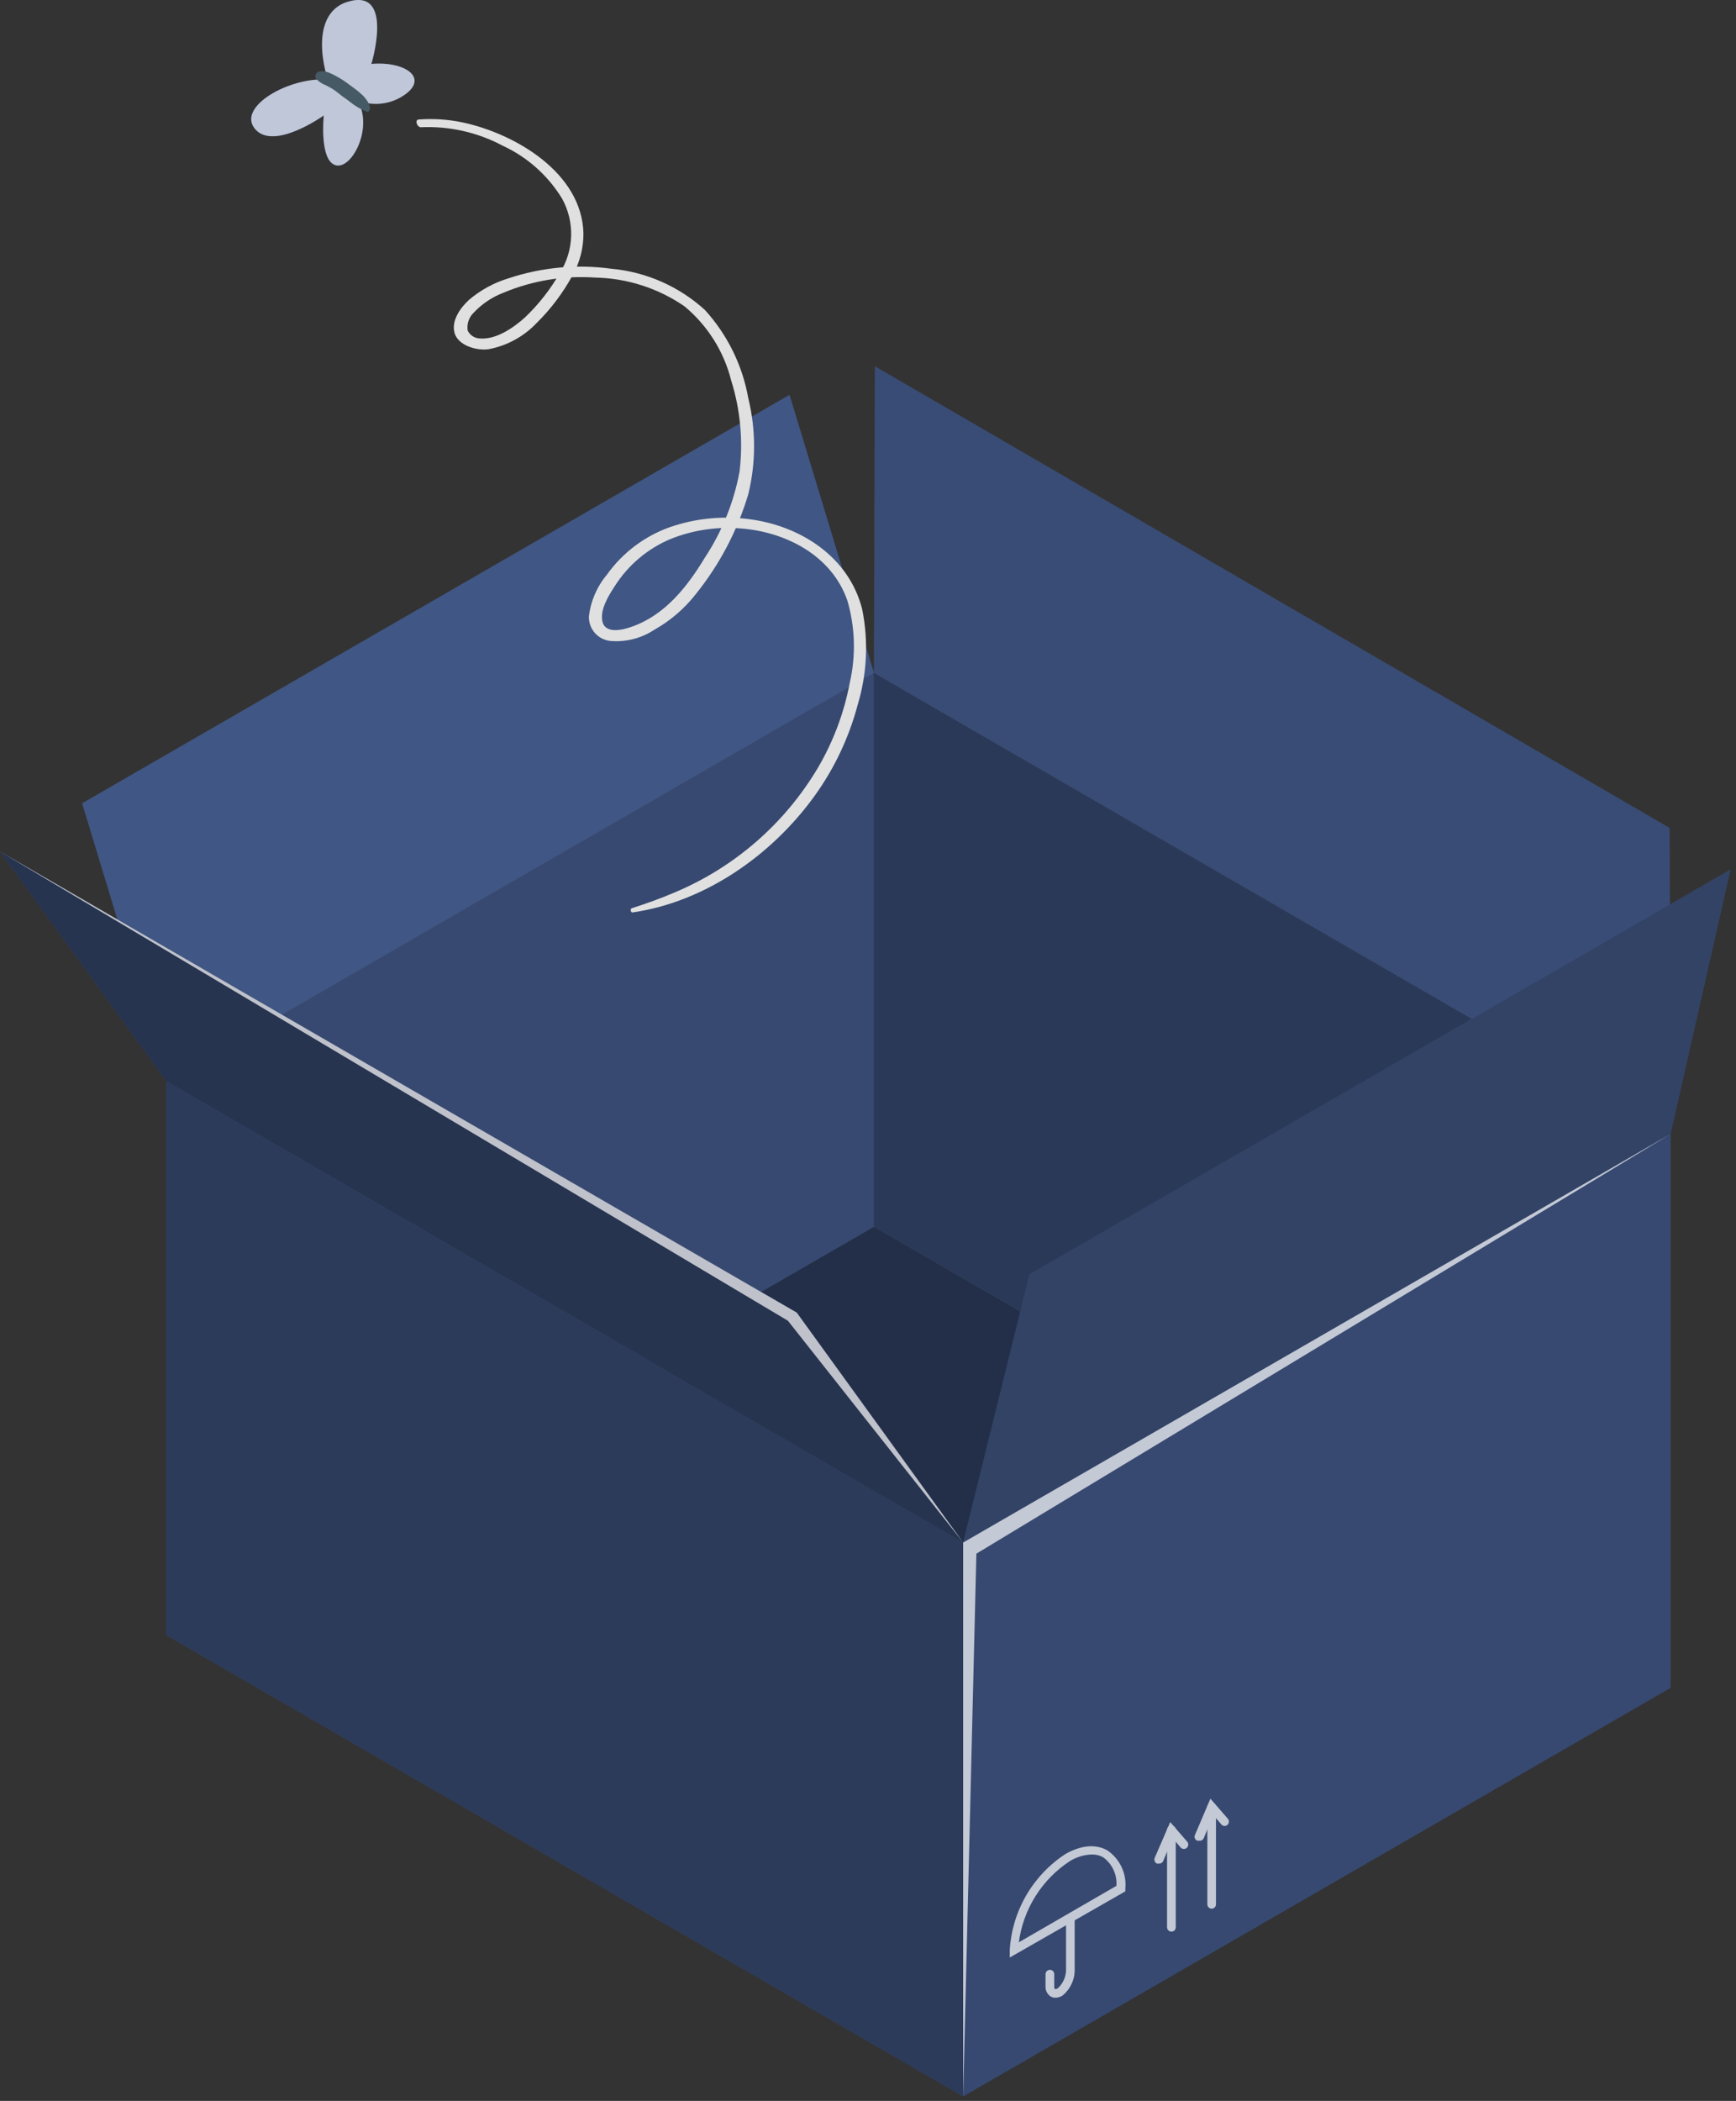<svg width="181" height="219" viewBox="0 0 181 219" fill="none" xmlns="http://www.w3.org/2000/svg">
<rect x="0" y="0" width="181" height="219" fill="#333333" stroke="none"/>
<path d="M174.179 175.935L100.419 218.525L17.359 170.454L91.119 127.875L174.179 175.935Z" fill="#475F92"/>
<path opacity="0.5" d="M174.179 175.935L100.419 218.525L17.359 170.454L91.119 127.875L174.179 175.935Z" fill="black"/>
<path d="M91.119 70.144V127.875L17.359 170.455V112.735L91.119 70.144Z" fill="#475F92"/>
<path opacity="0.23" d="M91.119 70.144V127.875L17.359 170.455V112.735L91.119 70.144Z" fill="black"/>
<path d="M100.419 160.794V218.524L17.359 170.454V112.734L100.419 160.794Z" fill="#475F92"/>
<path opacity="0.38" d="M100.419 160.794V218.524L17.359 170.454V112.734L100.419 160.794Z" fill="black"/>
<path d="M174.179 118.205V175.935L91.119 127.875V70.144L174.179 118.205Z" fill="#475F92"/>
<path opacity="0.4" d="M174.179 118.205V175.935L91.119 127.875V70.144L174.179 118.205Z" fill="black"/>
<path d="M174.18 175.935V118.205L100.42 160.795V218.525L174.18 175.935Z" fill="#475F92"/>
<path opacity="0.23" d="M174.18 175.935V118.205L100.42 160.795V218.525L174.18 175.935Z" fill="black"/>
<path d="M91.119 70.145L91.219 38.185L174.079 86.305L174.179 118.205L91.119 70.145Z" fill="#475F92"/>
<path opacity="0.2" d="M91.119 70.145L91.219 38.185L174.079 86.305L174.179 118.205L91.119 70.145Z" fill="black"/>
<path d="M100.42 160.795L107.34 132.835L180.43 90.635L174.18 118.205L100.42 160.795Z" fill="#475F92"/>
<path opacity="0.3" d="M100.42 160.795L107.34 132.835L180.43 90.635L174.18 118.205L100.42 160.795Z" fill="black"/>
<path d="M17.36 112.735L8.561 83.735L82.32 41.155L91.121 70.145L17.36 112.735Z" fill="#475F92"/>
<path opacity="0.1" d="M17.36 112.735L8.561 83.735L82.32 41.155L91.121 70.145L17.36 112.735Z" fill="black"/>
<path d="M17.36 112.735L0 88.765L83.07 136.825L100.42 160.795L17.36 112.735Z" fill="#475F92"/>
<path opacity="0.45" d="M17.36 112.735L0 88.765L83.07 136.825L100.42 160.795L17.36 112.735Z" fill="black"/>
<g opacity="0.7">
<path d="M122.14 201.355C122.019 201.355 121.904 201.308 121.818 201.223C121.732 201.139 121.682 201.025 121.68 200.905V190.745C121.682 190.623 121.732 190.508 121.817 190.422C121.903 190.336 122.018 190.287 122.14 190.285C122.26 190.287 122.374 190.337 122.459 190.423C122.543 190.509 122.59 190.624 122.59 190.745V200.905C122.59 201.024 122.542 201.138 122.458 201.223C122.373 201.307 122.259 201.355 122.14 201.355Z" fill="white"/>
<path d="M120.811 194.265C120.751 194.274 120.69 194.274 120.631 194.265C120.521 194.214 120.436 194.124 120.391 194.012C120.346 193.901 120.346 193.776 120.391 193.665L122.011 189.935L123.811 192.015C123.875 192.108 123.903 192.221 123.889 192.334C123.875 192.446 123.819 192.549 123.734 192.623C123.649 192.698 123.539 192.738 123.426 192.736C123.312 192.735 123.204 192.691 123.121 192.615L122.271 191.615L121.271 194.015C121.227 194.097 121.16 194.165 121.079 194.21C120.997 194.254 120.903 194.273 120.811 194.265Z" fill="white"/>
<path d="M126.331 198.965C126.211 198.962 126.096 198.913 126.012 198.827C125.928 198.741 125.881 198.625 125.881 198.505V188.355C125.881 188.235 125.928 188.121 126.013 188.037C126.097 187.952 126.212 187.905 126.331 187.905C126.45 187.905 126.565 187.952 126.649 188.037C126.733 188.121 126.781 188.235 126.781 188.355V198.495C126.782 198.555 126.772 198.615 126.75 198.672C126.728 198.728 126.695 198.779 126.653 198.823C126.611 198.867 126.561 198.902 126.506 198.926C126.451 198.95 126.391 198.963 126.331 198.965Z" fill="white"/>
<path d="M125 191.875C124.94 191.884 124.879 191.884 124.82 191.875C124.765 191.851 124.715 191.816 124.674 191.773C124.632 191.73 124.6 191.679 124.579 191.623C124.557 191.567 124.547 191.507 124.549 191.448C124.551 191.388 124.565 191.329 124.59 191.275L126.2 187.495L128 189.565C128.083 189.65 128.129 189.765 128.129 189.885C128.129 190.004 128.083 190.119 128 190.205C127.958 190.247 127.908 190.281 127.853 190.303C127.798 190.326 127.739 190.338 127.68 190.338C127.62 190.338 127.561 190.326 127.506 190.303C127.451 190.281 127.401 190.247 127.36 190.205L126.51 189.205L125.51 191.605C125.468 191.701 125.395 191.78 125.302 191.83C125.209 191.879 125.103 191.895 125 191.875Z" fill="white"/>
</g>
<g opacity="0.7">
<path d="M110.048 208.245C109.878 208.247 109.709 208.206 109.559 208.125C109.378 208.009 109.231 207.847 109.135 207.655C109.038 207.463 108.994 207.249 109.009 207.035V205.785C109.011 205.664 109.061 205.55 109.147 205.466C109.233 205.382 109.348 205.335 109.469 205.335C109.588 205.335 109.702 205.382 109.787 205.466C109.871 205.551 109.919 205.665 109.919 205.785V207.035C109.919 207.215 109.919 207.315 110.009 207.335C110.099 207.355 110.148 207.335 110.298 207.255C110.58 206.995 110.802 206.677 110.948 206.323C111.095 205.969 111.163 205.588 111.149 205.205V200.005C111.149 199.885 111.196 199.771 111.28 199.686C111.365 199.602 111.479 199.555 111.598 199.555C111.718 199.555 111.832 199.602 111.917 199.686C112.001 199.771 112.048 199.885 112.048 200.005V205.205C112.071 205.745 111.966 206.282 111.742 206.774C111.517 207.265 111.181 207.697 110.759 208.035C110.545 208.167 110.3 208.239 110.048 208.245Z" fill="white"/>
<path d="M105.279 204.055V203.275C105.398 201.272 105.984 199.324 106.989 197.588C107.994 195.852 109.392 194.375 111.069 193.275C112.709 192.335 114.269 192.195 115.469 192.895C116.109 193.333 116.62 193.936 116.947 194.64C117.274 195.344 117.406 196.122 117.329 196.895V197.155L105.279 204.055ZM113.789 193.315C112.989 193.351 112.211 193.592 111.529 194.015C110.092 194.961 108.874 196.205 107.96 197.663C107.045 199.121 106.455 200.758 106.229 202.465L116.399 196.585C116.443 196.005 116.336 195.425 116.089 194.899C115.842 194.374 115.463 193.921 114.989 193.585C114.62 193.391 114.206 193.298 113.789 193.315Z" fill="white"/>
</g>
<path opacity="0.7" d="M0 88.765L83.07 136.825L100.42 160.795L82.15 137.675L0 88.765Z" fill="white"/>
<path opacity="0.7" d="M174.18 118.205L100.42 160.795V218.525L101.8 161.955L174.18 118.205Z" fill="white"/>
<path d="M65.94 95.115C73.55 94.014 80.5 89.115 84.94 82.954C87.01 80.076 88.535 76.843 89.44 73.415C90.4 70.209 90.558 66.816 89.9 63.535C88.53 58.044 83.45 54.794 78.08 54.114C75.355 53.756 72.584 54.026 69.98 54.904C67.279 55.831 64.936 57.58 63.28 59.904C62.241 61.143 61.587 62.659 61.4 64.264C61.384 64.893 61.605 65.505 62.021 65.978C62.436 66.451 63.014 66.749 63.64 66.814C65.25 66.95 66.859 66.542 68.21 65.654C69.856 64.731 71.307 63.495 72.48 62.014C74.995 58.91 76.877 55.343 78.02 51.514C78.821 48.229 78.821 44.8 78.02 41.514C77.411 38.078 75.84 34.885 73.49 32.304C70.795 29.854 67.376 28.348 63.75 28.015C60.14 27.519 56.465 27.861 53.01 29.015C51.492 29.475 50.086 30.244 48.88 31.274C48.02 32.075 47.04 33.395 47.39 34.694C47.74 35.995 49.64 36.575 50.93 36.404C52.839 36.047 54.588 35.099 55.93 33.694C57.425 32.222 58.696 30.537 59.7 28.695C60.446 27.37 60.835 25.875 60.83 24.355C60.7 18.015 53.69 13.915 48.2 12.755C46.718 12.445 45.2 12.344 43.69 12.454C43.18 12.454 43.49 13.294 43.9 13.264C46.854 13.13 49.79 13.793 52.4 15.184C54.974 16.368 57.137 18.294 58.61 20.715C59.266 21.908 59.59 23.256 59.548 24.617C59.505 25.979 59.099 27.304 58.37 28.454C57.391 30.16 56.171 31.716 54.75 33.075C53.56 34.154 51.75 35.404 50.08 35.285C49.804 35.284 49.534 35.206 49.3 35.059C49.067 34.912 48.88 34.703 48.76 34.455C48.709 34.126 48.736 33.791 48.839 33.475C48.941 33.158 49.116 32.871 49.35 32.635C50.233 31.683 51.325 30.951 52.54 30.494C55.54 29.247 58.788 28.713 62.03 28.934C65.37 28.995 68.619 30.038 71.37 31.934C73.766 33.924 75.468 36.624 76.23 39.645C77.194 42.713 77.494 45.951 77.11 49.145C76.516 52.358 75.281 55.419 73.48 58.145C71.63 61.205 69.31 64.144 65.83 65.344C64.97 65.654 63.17 66.105 62.83 64.855C62.49 63.605 63.47 62.065 64.1 61.094C65.493 58.902 67.524 57.188 69.92 56.184C72.231 55.258 74.727 54.881 77.21 55.084C81.92 55.434 86.7 57.895 88.34 62.575C89.162 65.371 89.252 68.333 88.6 71.174C88.011 74.289 86.892 77.279 85.29 80.014C81.844 85.826 76.625 90.379 70.4 93.004C68.92 93.644 67.4 94.184 65.85 94.684C65.69 94.745 65.76 95.144 65.94 95.115Z" fill="#E0E0E0"/>
<path d="M34.15 8.294C30.15 8.004 24.64 11.155 26.6 13.454C28.56 15.755 33.76 12.034 33.76 12.034C33.76 12.034 33.27 16.684 34.97 17.215C36.67 17.744 38.97 13.305 37.27 10.464C38.09 10.788 38.978 10.899 39.852 10.787C40.727 10.675 41.558 10.344 42.27 9.824C44.69 8.044 42.13 6.364 38.72 6.664C38.72 6.664 41.16 -1.336 36.23 0.194C33.76 0.944 32.89 3.834 34.15 8.294Z" fill="#475F92"/>
<path opacity="0.65" d="M34.15 8.294C30.15 8.004 24.64 11.155 26.6 13.454C28.56 15.755 33.76 12.034 33.76 12.034C33.76 12.034 33.27 16.684 34.97 17.215C36.67 17.744 38.97 13.305 37.27 10.464C38.09 10.788 38.978 10.899 39.852 10.787C40.727 10.675 41.558 10.344 42.27 9.824C44.69 8.044 42.13 6.364 38.72 6.664C38.72 6.664 41.16 -1.336 36.23 0.194C33.76 0.944 32.89 3.834 34.15 8.294Z" fill="white"/>
<path d="M37.871 9.995C37.649 9.778 37.416 9.574 37.171 9.385C36.821 9.115 36.451 8.855 36.101 8.595C35.76 8.347 35.402 8.123 35.031 7.925C34.817 7.806 34.596 7.699 34.371 7.605C34.059 7.458 33.712 7.403 33.371 7.445C33.281 7.447 33.194 7.474 33.118 7.522C33.042 7.569 32.981 7.637 32.94 7.716C32.899 7.796 32.88 7.885 32.886 7.975C32.891 8.064 32.92 8.15 32.971 8.225C33.246 8.522 33.589 8.749 33.971 8.885L34.511 9.175C34.881 9.395 35.211 9.645 35.511 9.895C35.811 10.145 36.211 10.385 36.511 10.635C37.026 11.053 37.603 11.39 38.221 11.635C38.248 11.65 38.279 11.657 38.311 11.657C38.342 11.657 38.373 11.65 38.401 11.635C38.911 11.235 38.161 10.285 37.871 9.995Z" fill="#455A64"/>
</svg>
